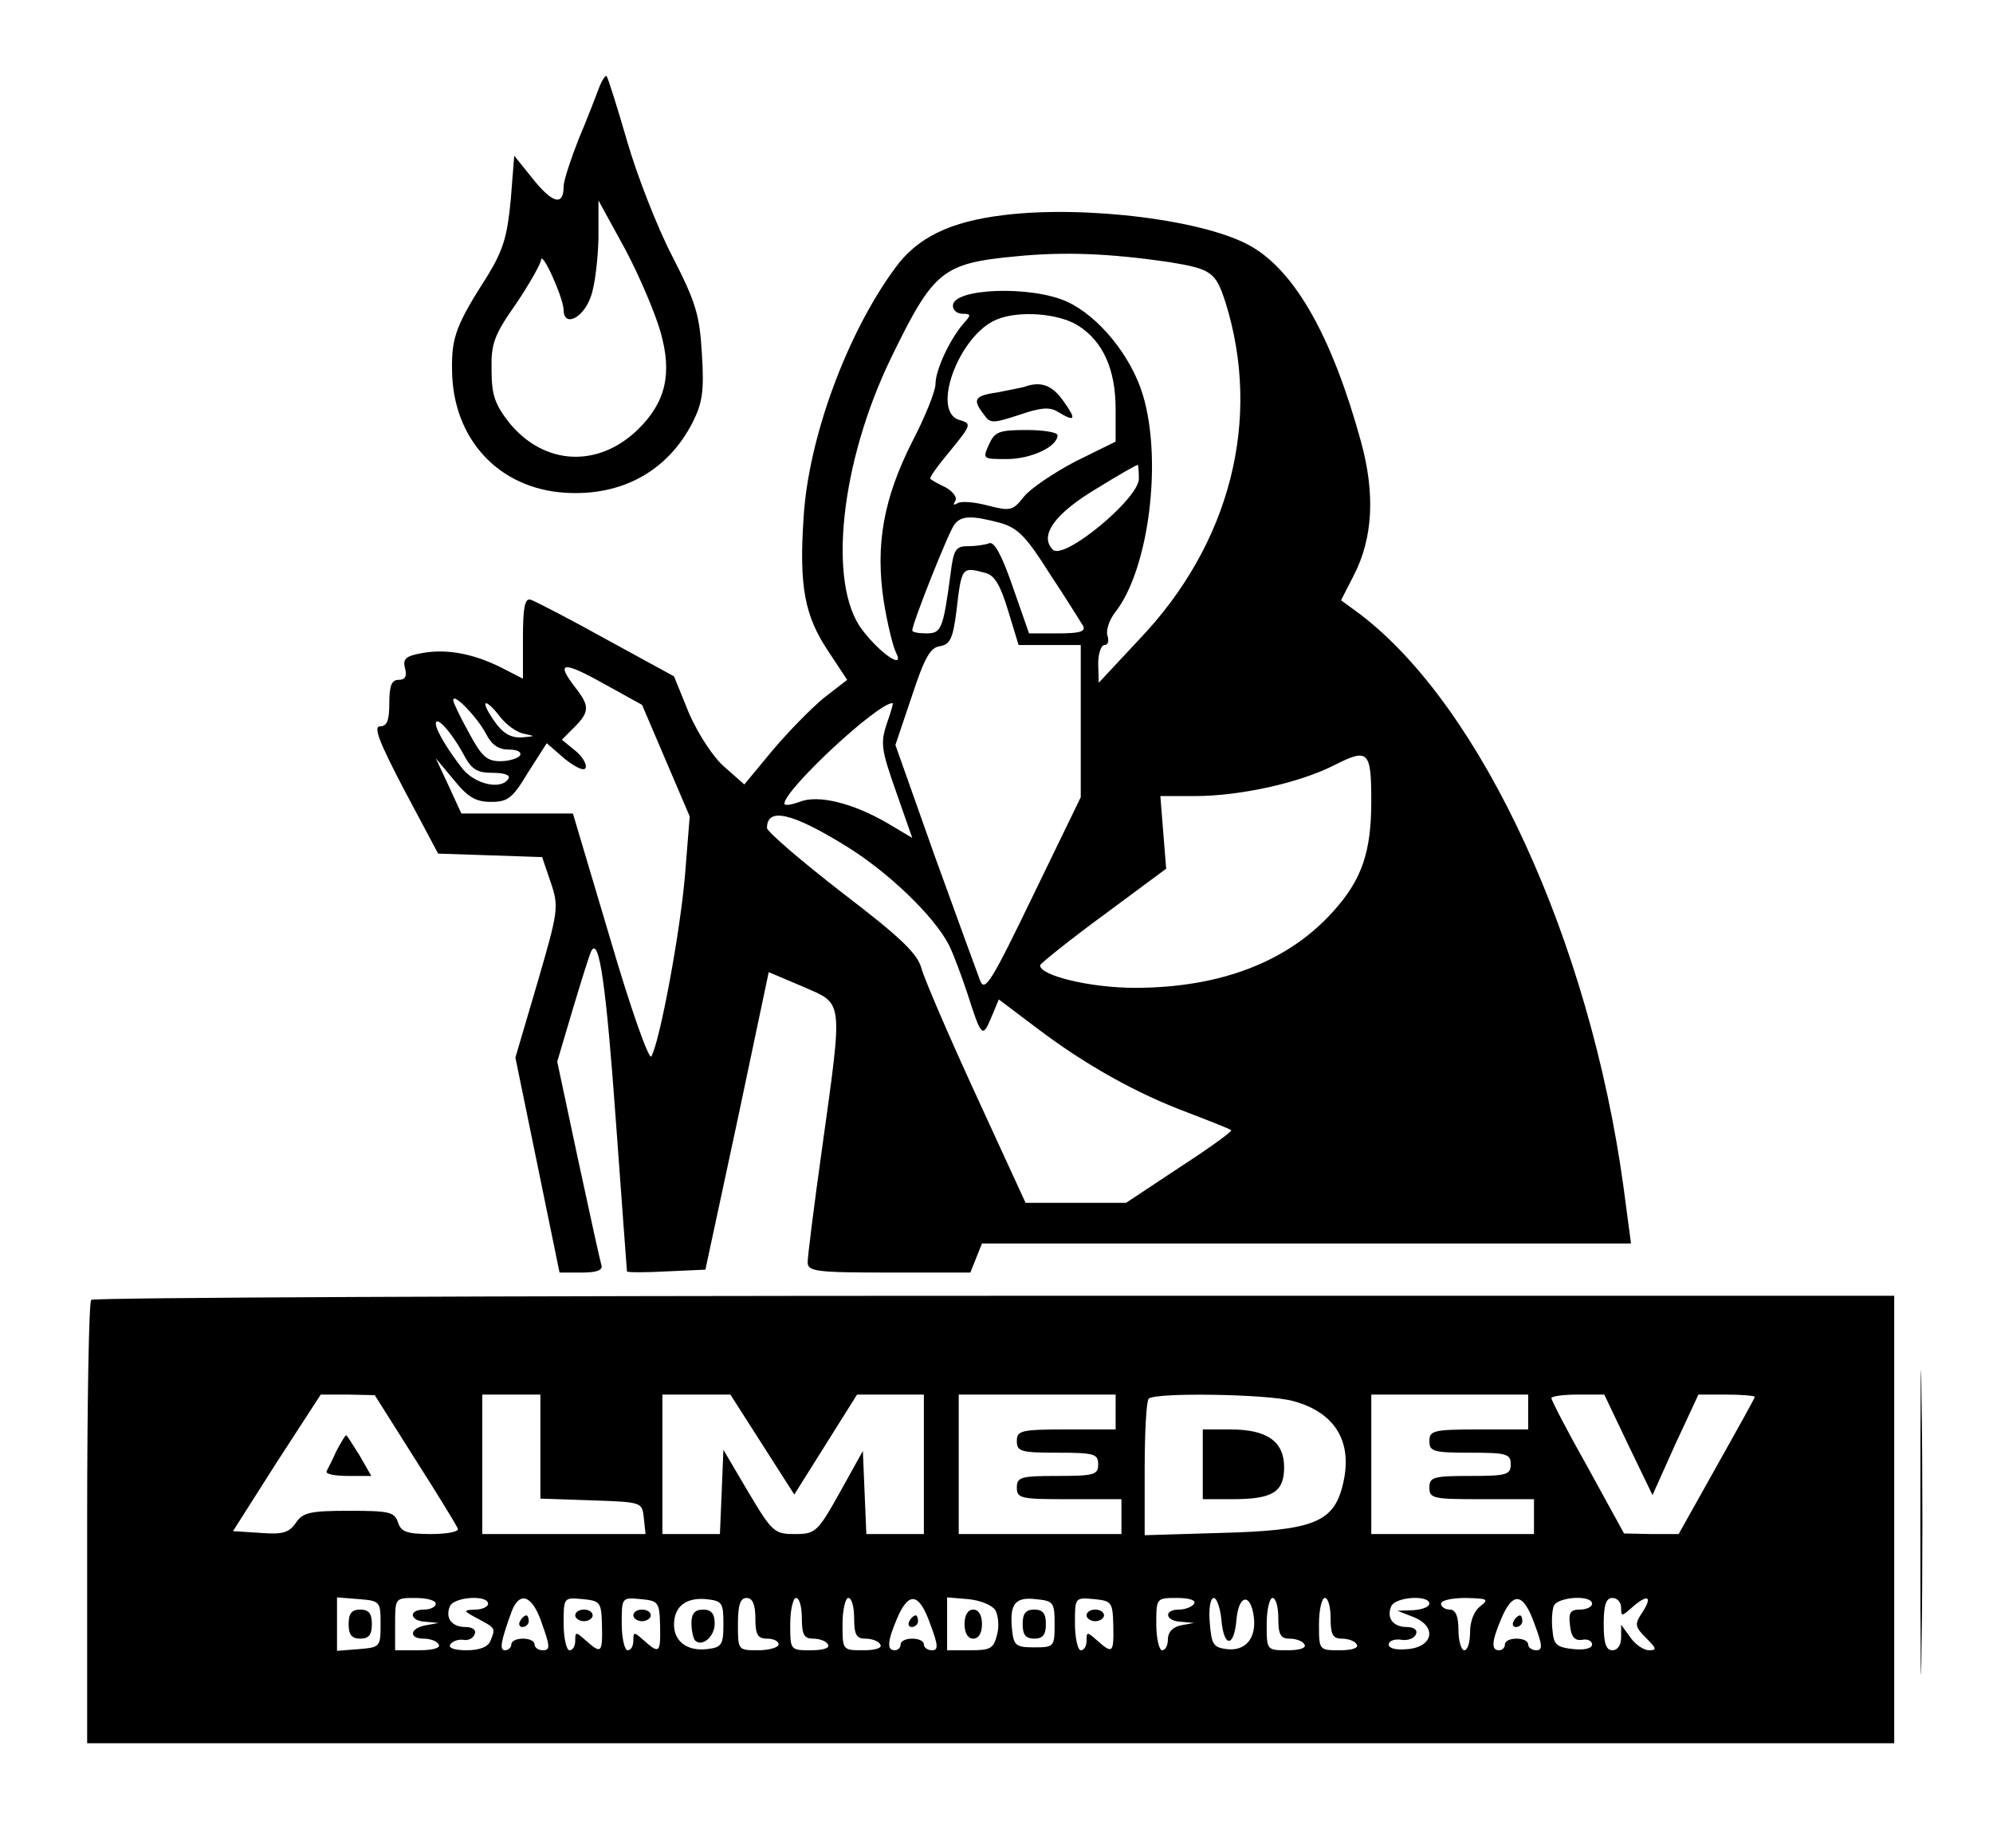 <?xml version="1.0" standalone="no"?>
<!DOCTYPE svg PUBLIC "-//W3C//DTD SVG 20010904//EN"
 "http://www.w3.org/TR/2001/REC-SVG-20010904/DTD/svg10.dtd">
<svg version="1.0" xmlns="http://www.w3.org/2000/svg"
 width="343pt" height="318pt" viewBox="0 0 343 318"
 preserveAspectRatio="xMidYMid meet">

<g transform="translate(0,318) scale(0.1,-0.1)"
fill="#000000" stroke="none">
<path d="M1031 3029 c-5 -13 -20 -53 -35 -88 -14 -36 -26 -72 -26 -82 0 -34
-19 -29 -52 12 l-33 41 -6 -76 c-6 -63 -13 -86 -39 -129 -55 -86 -63 -107 -62
-164 1 -118 80 -204 195 -211 97 -6 176 37 219 121 17 34 20 54 16 118 -4 67
-10 88 -51 168 -26 50 -61 140 -78 199 -17 59 -33 109 -35 111 -2 2 -8 -7 -13
-20z m106 -421 c20 -71 9 -120 -39 -167 -69 -67 -162 -62 -222 12 -24 31 -30
47 -30 90 -1 45 4 60 42 114 23 34 42 68 43 75 1 19 38 -63 39 -85 0 -31 34
-15 47 23 7 19 12 64 13 100 l0 65 46 -84 c25 -47 52 -111 61 -143z"/>
<path d="M1729 2810 c-94 -11 -151 -39 -189 -92 -83 -113 -149 -293 -157 -429
-8 -118 2 -169 42 -229 l33 -50 -40 -31 c-22 -18 -62 -59 -89 -91 l-48 -58
-34 30 c-19 16 -45 56 -61 92 l-26 64 -117 64 c-65 36 -123 66 -130 68 -10 3
-13 -15 -13 -66 l0 -70 -37 19 c-48 24 -94 33 -137 25 -28 -5 -33 -10 -29 -26
4 -14 0 -20 -11 -20 -12 0 -16 -10 -16 -40 0 -30 -4 -40 -16 -40 -12 0 -1 -28
42 -110 l58 -109 90 -3 89 -3 15 -44 c14 -42 13 -48 -23 -172 l-38 -129 38
-185 38 -185 38 0 c26 0 37 4 34 13 -2 6 -20 88 -40 181 l-36 169 27 91 c15
50 29 95 32 100 13 23 25 -57 42 -294 10 -140 19 -256 19 -258 1 -2 31 -2 68
0 l67 3 55 256 54 256 59 -25 c70 -31 69 -17 33 -277 -14 -99 -25 -188 -25
-197 0 -16 13 -18 140 -18 l140 0 10 25 10 25 558 0 559 0 -13 98 c-58 422
-243 824 -452 984 l-34 25 22 43 c33 64 37 141 12 231 -49 178 -112 290 -187
334 -77 46 -286 72 -426 55z m283 -81 c73 -12 80 -17 97 -69 63 -201 9 -416
-149 -581 l-69 -74 -1 33 c0 17 5 32 11 32 6 0 8 7 5 16 -3 9 3 27 13 40 58
73 82 261 48 374 -20 67 -76 136 -131 161 -62 28 -196 23 -196 -7 0 -8 7 -14
17 -14 14 0 15 -2 1 -17 -24 -28 -48 -80 -48 -104 0 -12 -18 -57 -40 -99 -49
-97 -64 -177 -49 -275 6 -38 16 -78 21 -88 16 -31 -27 -2 -58 39 -60 78 -38
288 50 469 73 150 88 162 216 174 82 8 159 5 262 -10z m-157 -109 c43 -27 65
-75 65 -144 l0 -56 -69 -34 c-38 -20 -78 -47 -89 -61 -19 -24 -23 -25 -62 -15
-22 6 -46 8 -52 4 -7 -4 -8 -3 -4 4 4 6 -4 16 -16 23 -13 6 -25 13 -27 15 -2
2 14 24 35 49 36 44 36 46 16 52 -51 13 -2 146 63 173 38 16 106 11 140 -10z
m105 -264 c0 -34 -129 -141 -148 -122 -24 24 3 62 75 105 37 23 69 41 71 41 1
0 2 -11 2 -24z m-238 -76 c30 -9 44 -23 85 -88 28 -42 53 -83 57 -89 5 -10 -6
-13 -43 -13 l-50 0 -28 80 c-19 55 -32 79 -41 75 -8 -3 -24 -5 -37 -5 -20 0
-24 -6 -29 -47 -13 -97 -16 -103 -42 -103 -13 0 -24 2 -24 5 0 12 63 171 73
183 12 15 30 15 79 2z m-26 -86 c16 -4 26 -22 39 -65 l18 -59 54 0 53 0 0
-131 0 -131 -82 -169 c-71 -147 -83 -167 -91 -147 -5 13 -40 109 -78 214 l-68
192 28 83 c22 67 32 85 49 87 17 3 22 13 28 60 9 77 9 77 50 66z m-550 -323
l41 -96 -8 -100 c-8 -97 -43 -286 -58 -313 -4 -7 -35 80 -71 203 l-64 215 -96
0 -96 0 -22 48 -22 47 31 -37 c24 -30 38 -38 64 -38 29 0 37 6 64 51 l32 50
31 -27 c19 -15 34 -22 36 -15 2 6 -6 20 -19 30 l-22 18 21 21 c27 27 27 37 2
69 -34 44 -22 46 48 7 l67 -37 41 -96z m-310 47 c10 -20 22 -28 40 -28 14 0
22 -4 19 -10 -3 -5 -19 -10 -34 -10 -23 0 -32 8 -54 49 -15 27 -27 52 -27 56
0 14 41 -29 56 -57z m25 28 c11 -14 29 -27 42 -29 19 -4 18 -4 -5 -6 -19 -1
-33 7 -48 29 -25 36 -16 41 11 6z m665 -12 c-11 -33 -9 -45 16 -116 l28 -80
-42 25 c-60 35 -120 50 -152 37 -14 -5 -26 -7 -26 -3 0 24 160 173 186 173 2
0 -3 -16 -10 -36z m-730 -49 c15 -29 24 -35 52 -35 20 0 31 -4 27 -10 -12 -20
-57 -10 -79 17 -25 32 -45 65 -46 77 0 16 26 -13 46 -49z m1564 -84 c0 -87
-16 -135 -66 -190 -77 -86 -194 -131 -341 -131 -76 0 -164 21 -163 39 1 3 49
42 109 86 l108 80 -5 62 -5 63 59 0 c79 0 181 23 240 53 59 30 64 25 64 -62z
m-904 -77 c73 -45 151 -120 177 -170 8 -16 22 -54 32 -84 24 -75 26 -77 41
-41 l13 31 65 -49 c83 -63 172 -113 261 -146 39 -15 72 -28 74 -30 2 -2 -38
-31 -89 -64 l-92 -61 -87 0 -86 0 -85 185 c-47 102 -89 200 -94 218 -7 26 -35
53 -137 131 -71 55 -129 105 -129 111 0 36 42 27 136 -31z"/>
<path d="M1765 2515 c-5 -2 -27 -6 -47 -10 -41 -6 -45 -12 -25 -38 11 -16 15
-16 61 -1 38 13 53 14 67 5 30 -18 32 -13 9 19 -19 27 -38 34 -65 25z"/>
<path d="M1702 2415 c-11 -25 -11 -25 31 -25 41 0 87 21 87 41 0 5 -24 9 -53
9 -48 0 -55 -3 -65 -25z"/>
<path d="M3305 560 c0 -234 1 -329 2 -213 2 117 2 309 0 425 -1 117 -2 22 -2
-212z"/>
<path d="M157 943 c-4 -3 -7 -177 -7 -385 l0 -378 1555 0 1555 0 0 385 0 385
-1548 0 c-852 0 -1552 -3 -1555 -7z m558 -275 c39 -61 72 -115 73 -119 2 -5
-19 -9 -46 -9 -42 0 -52 4 -57 20 -6 18 -15 20 -84 20 -68 0 -80 -3 -92 -21
-12 -17 -23 -20 -61 -17 l-47 3 75 118 76 117 47 0 46 -1 70 -111z m215 22 l0
-89 88 -3 c87 -3 87 -3 90 -30 l3 -28 -140 0 -141 0 0 120 0 120 50 0 50 0 0
-90z m382 4 l55 -86 54 86 54 86 58 0 57 0 0 -120 0 -120 -50 0 -49 0 -3 71
-3 72 -40 -72 c-38 -68 -42 -71 -77 -71 -35 0 -39 3 -80 72 l-43 73 -3 -73 -3
-72 -49 0 -50 0 0 120 0 120 59 0 58 0 55 -86z m608 56 l0 -30 -85 0 c-78 0
-85 -2 -85 -20 0 -18 7 -20 70 -20 63 0 70 -2 70 -20 0 -18 -7 -20 -70 -20
-63 0 -70 -2 -70 -20 0 -19 7 -20 90 -20 l90 0 0 -30 0 -30 -140 0 -140 0 0
120 0 120 135 0 135 0 0 -30z m305 19 c75 -20 105 -73 85 -148 -16 -61 -52
-75 -207 -79 l-133 -4 0 114 c0 63 3 118 7 121 11 11 205 8 248 -4z m405 -19
l0 -30 -85 0 c-78 0 -85 -2 -85 -20 0 -18 7 -20 70 -20 63 0 70 -2 70 -20 0
-18 -7 -20 -70 -20 -63 0 -70 -2 -70 -20 0 -19 7 -20 90 -20 l90 0 0 -30 0
-30 -140 0 -140 0 0 120 0 120 135 0 135 0 0 -30z m172 -56 l42 -87 39 87 40
86 48 0 c27 0 49 -2 49 -4 0 -2 -30 -56 -66 -120 l-65 -116 -47 0 -47 1 -62
113 c-35 62 -63 116 -63 120 0 3 20 6 45 6 l46 0 41 -86z m-2147 -309 c0 -39
-1 -40 -37 -43 l-38 -3 0 46 0 46 38 -3 c36 -3 37 -4 37 -43z m95 35 c0 -5 -9
-10 -20 -10 -28 0 -25 -20 3 -21 l22 -2 -22 -4 c-28 -5 -30 -23 -4 -23 11 0
23 -4 26 -10 4 -6 -10 -10 -34 -10 l-41 0 0 45 c0 45 0 45 35 45 19 0 35 -4
35 -10z m90 0 c0 -5 -10 -10 -22 -10 -22 -1 -21 -2 5 -16 30 -16 30 -16 21
-38 -4 -10 -18 -16 -41 -16 -21 0 -32 4 -28 10 4 6 14 9 22 8 9 -2 18 3 20 10
3 7 -4 12 -16 12 -23 0 -35 15 -27 35 6 17 66 21 66 5z m93 -35 c14 -39 14
-45 1 -45 -8 0 -14 5 -14 10 0 6 -9 10 -20 10 -11 0 -20 -4 -20 -10 0 -5 -5
-10 -11 -10 -10 0 -7 16 12 68 14 35 36 26 52 -23z m103 -2 c1 -48 -1 -50 -28
-26 -17 15 -18 15 -18 0 0 -10 -4 -17 -10 -17 -5 0 -10 21 -10 46 0 45 0 45
33 42 30 -3 32 -5 33 -45z m100 0 c1 -48 -1 -50 -28 -26 -17 15 -18 15 -18 0
0 -10 -4 -17 -10 -17 -5 0 -10 21 -10 46 0 45 0 45 33 42 30 -3 32 -5 33 -45z
m109 2 c0 -36 -3 -40 -28 -43 -34 -4 -57 13 -57 42 0 31 20 47 55 44 28 -3 30
-6 30 -43z m55 10 c0 -28 4 -35 20 -35 11 0 20 -4 20 -10 0 -5 -16 -10 -35
-10 -35 0 -35 0 -35 45 0 33 4 45 15 45 10 0 15 -11 15 -35z m80 0 c0 -28 4
-35 19 -35 11 0 23 -4 26 -10 4 -6 -8 -10 -29 -10 -36 0 -36 0 -36 45 0 25 5
45 10 45 6 0 10 -16 10 -35z m90 0 c0 -28 4 -35 19 -35 11 0 23 -4 26 -10 4
-6 -8 -10 -29 -10 -36 0 -36 0 -36 45 0 25 5 45 10 45 6 0 10 -16 10 -35z
m131 -10 c14 -37 14 -45 3 -45 -8 0 -14 5 -14 10 0 6 -9 10 -20 10 -11 0 -20
-4 -20 -10 0 -5 -4 -10 -10 -10 -14 0 -13 15 4 55 20 47 38 44 57 -10z m112
24 c5 -9 7 -28 3 -42 -6 -24 -11 -27 -46 -27 l-40 0 0 46 0 45 36 -3 c21 -2
41 -10 47 -19z m102 -24 c0 -39 -1 -40 -35 -40 -31 0 -35 3 -38 28 -5 46 4 59
40 55 31 -3 33 -5 33 -43z m101 -2 c1 -48 -1 -50 -28 -26 -17 15 -18 15 -18 0
0 -10 -4 -17 -10 -17 -5 0 -10 21 -10 46 0 45 0 45 33 42 30 -3 32 -5 33 -45z
m139 37 c-3 -5 -15 -10 -26 -10 -27 0 -24 -20 4 -21 l22 -2 -22 -4 c-15 -3
-23 -12 -23 -24 0 -10 -4 -19 -10 -19 -5 0 -10 20 -10 45 0 45 0 45 36 45 21
0 33 -4 29 -10z m47 -27 c4 -49 22 -49 26 0 4 44 25 46 30 3 4 -36 -15 -58
-47 -54 -23 3 -26 8 -29 46 -2 23 1 42 7 42 5 0 11 -17 13 -37z m98 2 c0 -28
4 -35 19 -35 11 0 23 -4 26 -10 4 -6 -8 -10 -29 -10 -36 0 -36 0 -36 45 0 25
5 45 10 45 6 0 10 -16 10 -35z m90 0 c0 -28 4 -35 19 -35 11 0 23 -4 26 -10 4
-6 -8 -10 -29 -10 -36 0 -36 0 -36 45 0 25 5 45 10 45 6 0 10 -16 10 -35z
m170 25 c0 -5 -12 -10 -27 -11 l-28 -1 28 -11 c40 -16 34 -51 -10 -55 -20 -2
-33 1 -33 8 0 6 10 10 22 8 11 -2 23 3 25 10 3 7 -4 12 -16 12 -23 0 -35 15
-27 35 6 17 66 21 66 5z m88 -4 c-11 -8 -18 -26 -18 -45 0 -17 -4 -31 -10 -31
-5 0 -10 16 -10 35 0 24 -5 35 -15 35 -8 0 -15 5 -15 10 0 6 19 10 43 10 37
-1 40 -2 25 -14z m93 -31 c14 -37 14 -45 3 -45 -8 0 -14 5 -14 10 0 6 -9 10
-20 10 -11 0 -20 -4 -20 -10 0 -5 -4 -10 -10 -10 -14 0 -13 15 4 55 20 47 38
44 57 -10z m99 35 c0 -5 -9 -10 -21 -10 -16 0 -20 -5 -17 -27 2 -20 8 -27 21
-25 9 2 17 -2 17 -8 0 -7 -14 -10 -32 -8 -28 3 -34 7 -36 31 -2 16 -1 35 2 43
6 16 66 20 66 4z m50 -7 c0 -15 1 -15 18 0 27 24 37 21 19 -7 -14 -21 -14 -25
6 -45 18 -18 19 -21 5 -21 -9 0 -24 10 -32 22 l-16 22 0 -22 c0 -13 -6 -22
-15 -22 -11 0 -15 12 -15 45 0 33 4 45 15 45 8 0 15 -7 15 -17z"/>
<path d="M579 683 c-7 -16 -15 -31 -17 -35 -2 -5 15 -8 37 -8 l40 0 -20 35
c-12 19 -22 35 -23 35 -2 0 -9 -12 -17 -27z"/>
<path d="M2070 660 l0 -60 51 0 c69 0 89 12 89 55 0 44 -29 65 -92 65 l-48 0
0 -60z"/>
<path d="M600 385 c0 -18 5 -25 20 -25 15 0 20 7 20 25 0 18 -5 25 -20 25 -15
0 -20 -7 -20 -25z"/>
<path d="M895 390 c-3 -5 -1 -10 4 -10 6 0 11 5 11 10 0 6 -2 10 -4 10 -3 0
-8 -4 -11 -10z"/>
<path d="M990 400 c0 -5 7 -10 15 -10 8 0 15 5 15 10 0 6 -7 10 -15 10 -8 0
-15 -4 -15 -10z"/>
<path d="M1090 400 c0 -5 7 -10 15 -10 8 0 15 5 15 10 0 6 -7 10 -15 10 -8 0
-15 -4 -15 -10z"/>
<path d="M1190 387 c0 -13 3 -26 6 -30 12 -12 34 6 34 29 0 17 -6 24 -20 24
-14 0 -20 -7 -20 -23z"/>
<path d="M1565 390 c-3 -5 -1 -10 4 -10 6 0 11 5 11 10 0 6 -2 10 -4 10 -3 0
-8 -4 -11 -10z"/>
<path d="M1660 385 c0 -16 6 -25 15 -25 9 0 15 9 15 25 0 16 -6 25 -15 25 -9
0 -15 -9 -15 -25z"/>
<path d="M1760 385 c0 -18 5 -25 20 -25 15 0 20 7 20 25 0 18 -5 25 -20 25
-15 0 -20 -7 -20 -25z"/>
<path d="M1870 400 c0 -5 7 -10 15 -10 8 0 15 5 15 10 0 6 -7 10 -15 10 -8 0
-15 -4 -15 -10z"/>
<path d="M2605 390 c-3 -5 -1 -10 4 -10 6 0 11 5 11 10 0 6 -2 10 -4 10 -3 0
-8 -4 -11 -10z"/>
</g>
</svg>
